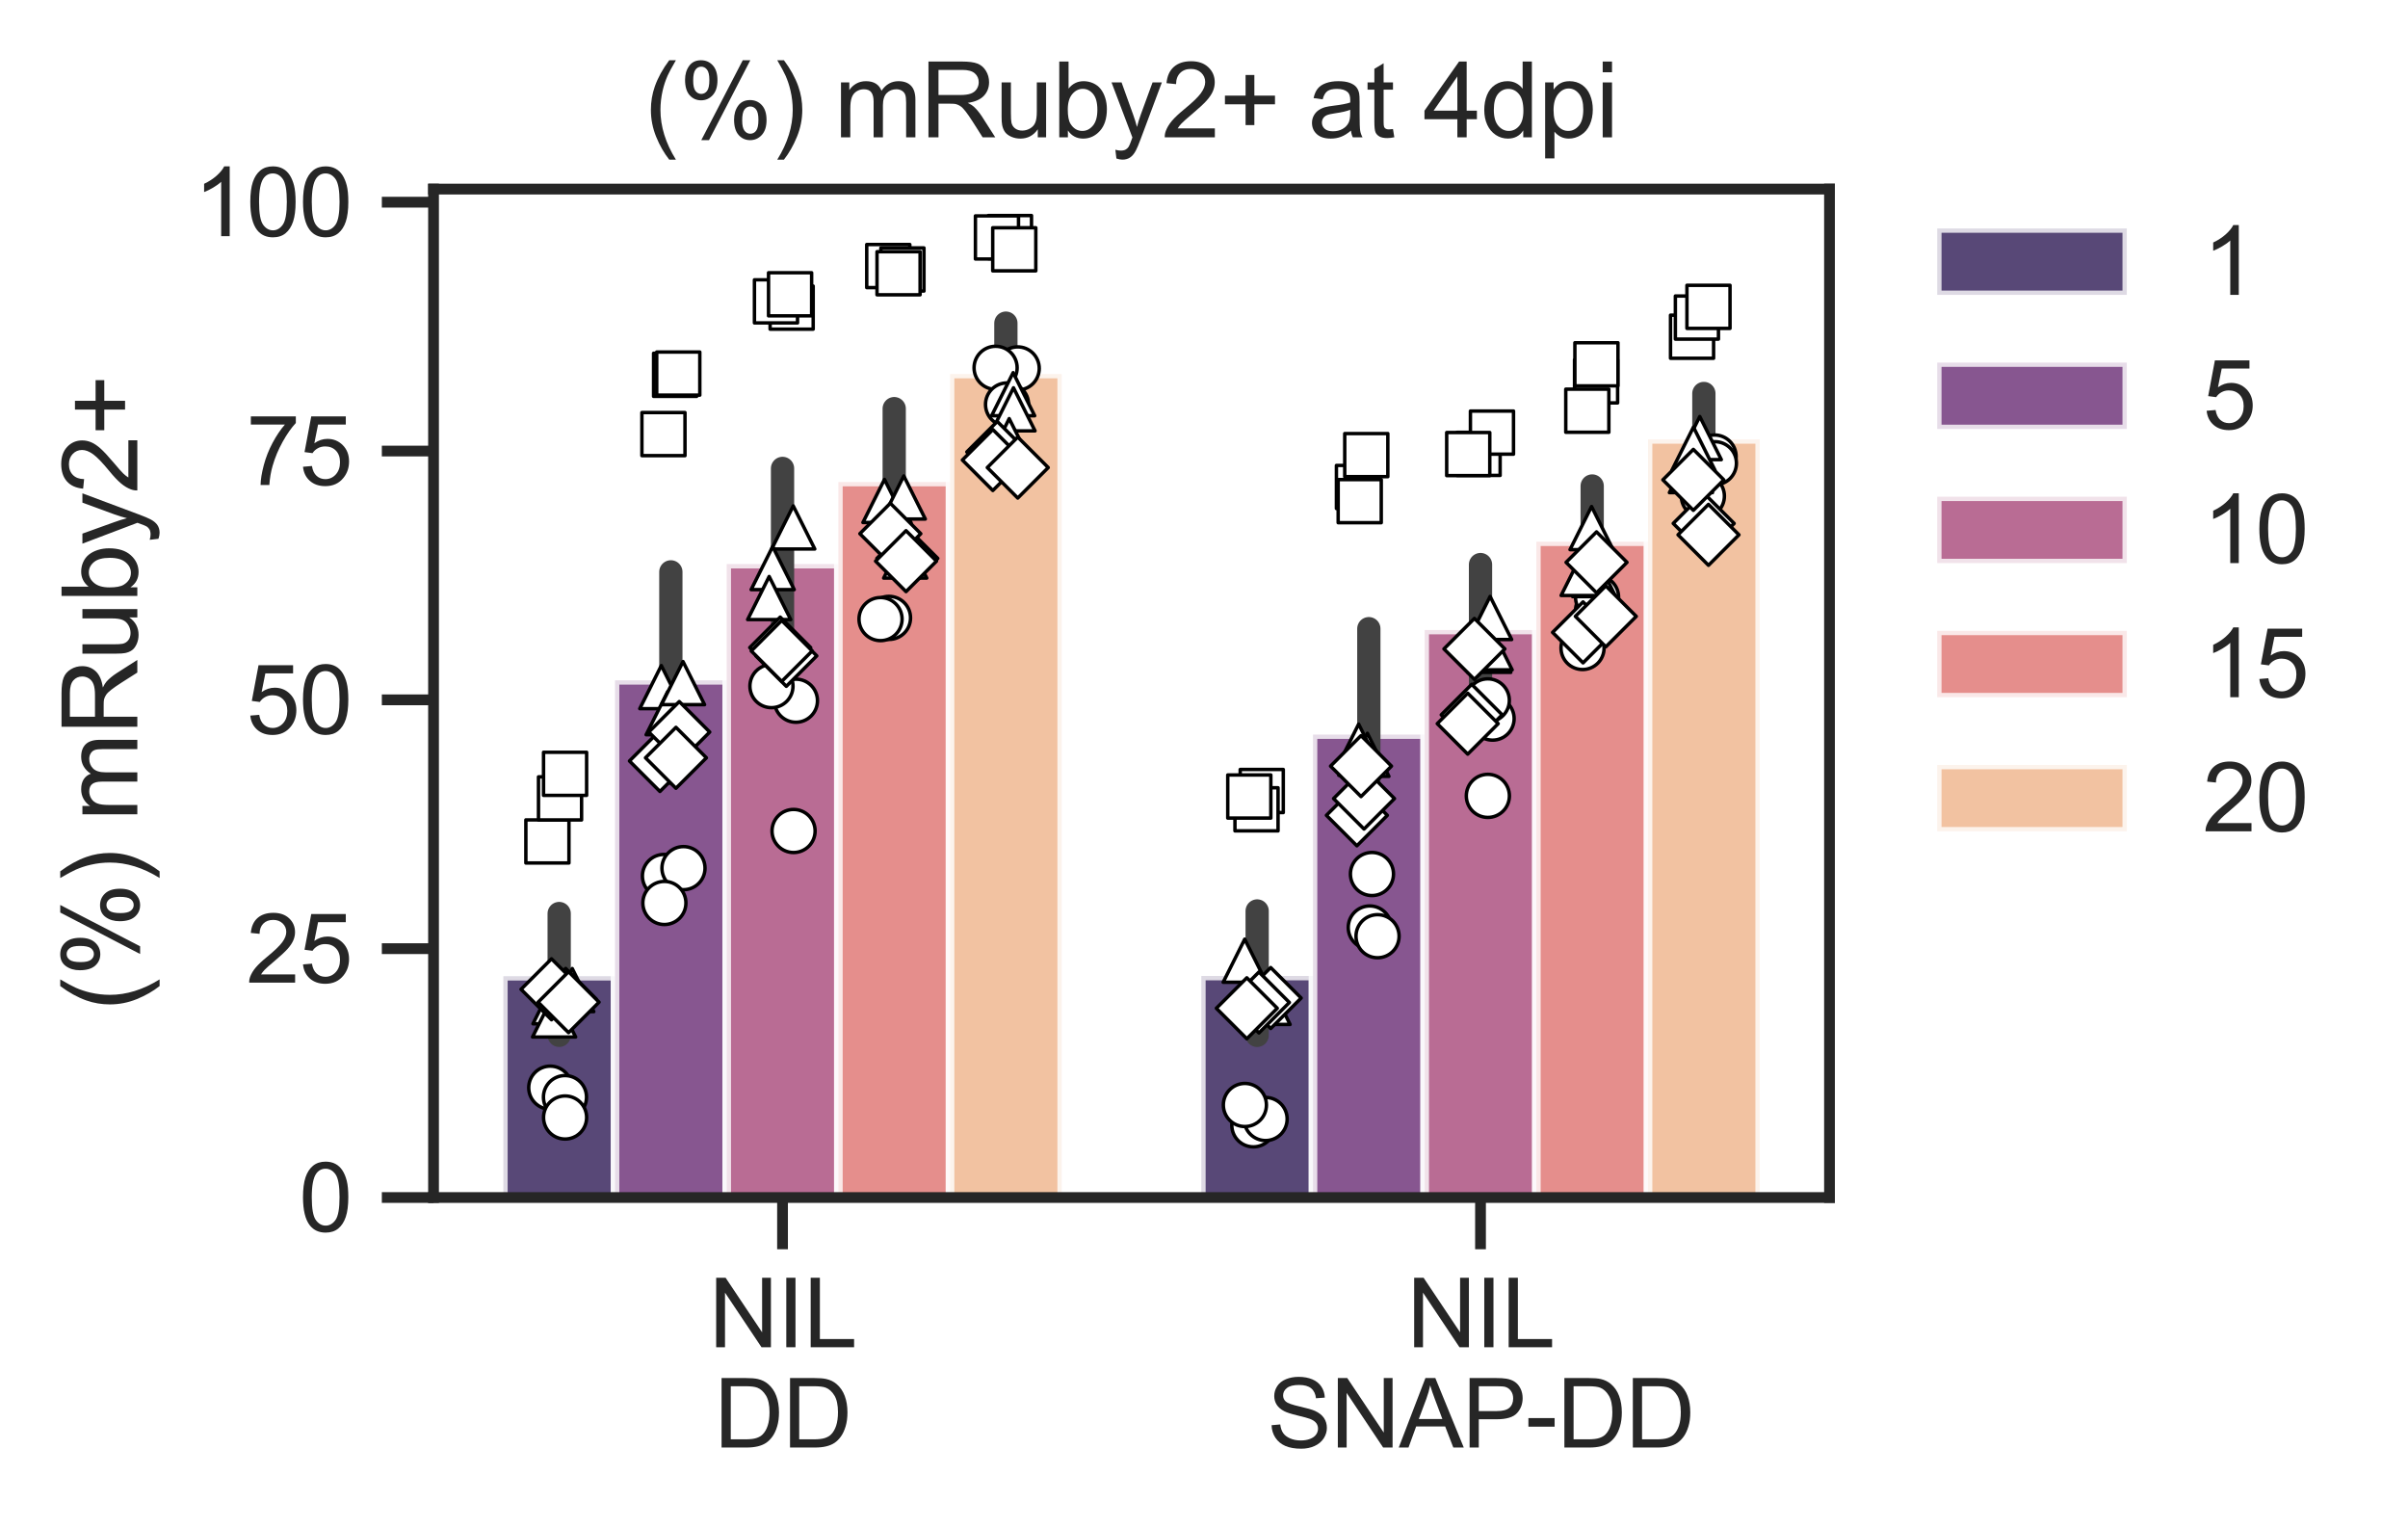 <?xml version="1.0" encoding="utf-8" standalone="no"?>
<!DOCTYPE svg PUBLIC "-//W3C//DTD SVG 1.1//EN"
  "http://www.w3.org/Graphics/SVG/1.1/DTD/svg11.dtd">
<svg xmlns:xlink="http://www.w3.org/1999/xlink" width="279.446pt" height="177.33pt" viewBox="0 0 279.446 177.33" xmlns="http://www.w3.org/2000/svg" version="1.1">
 <defs>
  <style type="text/css">*{stroke-linejoin: round; stroke-linecap: butt}</style>
 </defs>
 <g id="figure_1">
  <g id="patch_1">
   <path d="M 0 177.33 
L 279.446 177.33 
L 279.446 0 
L 0 0 
z
" style="fill: #ffffff"/>
  </g>
  <g id="axes_1">
   <g id="patch_2">
    <path d="M 50.312 138.936 
L 212.312 138.936 
L 212.312 21.936 
L 50.312 21.936 
z
" style="fill: #ffffff"/>
   </g>
   <g id="matplotlib.axis_1">
    <g id="xtick_1">
     <g id="line2d_1">
      <defs>
       <path id="m2e9d2d1ff5" d="M 0 0 
L 0 6 
" style="stroke: #262626; stroke-width: 1.25"/>
      </defs>
      <g>
       <use xlink:href="#m2e9d2d1ff5" x="90.812" y="138.936" style="fill: #262626; stroke: #262626; stroke-width: 1.25"/>
      </g>
     </g>
     <g id="text_1">
      <!-- NIL -->
      <g style="fill: #262626" transform="translate(82.254 156.309) scale(0.11 -0.11)">
       <defs>
        <path id="ArialMT-4e" d="M 488 0 
L 488 4581 
L 1109 4581 
L 3516 984 
L 3516 4581 
L 4097 4581 
L 4097 0 
L 3475 0 
L 1069 3600 
L 1069 0 
L 488 0 
z
" transform="scale(0.016)"/>
        <path id="ArialMT-49" d="M 597 0 
L 597 4581 
L 1203 4581 
L 1203 0 
L 597 0 
z
" transform="scale(0.016)"/>
        <path id="ArialMT-4c" d="M 469 0 
L 469 4581 
L 1075 4581 
L 1075 541 
L 3331 541 
L 3331 0 
L 469 0 
z
" transform="scale(0.016)"/>
       </defs>
       <use xlink:href="#ArialMT-4e"/>
       <use xlink:href="#ArialMT-49" transform="translate(72.217 0)"/>
       <use xlink:href="#ArialMT-4c" transform="translate(100 0)"/>
      </g>
      <!-- DD -->
      <g style="fill: #262626" transform="translate(82.868 167.944) scale(0.11 -0.11)">
       <defs>
        <path id="ArialMT-44" d="M 494 0 
L 494 4581 
L 2072 4581 
Q 2606 4581 2888 4516 
Q 3281 4425 3559 4188 
Q 3922 3881 4101 3404 
Q 4281 2928 4281 2316 
Q 4281 1794 4159 1391 
Q 4038 988 3847 723 
Q 3656 459 3429 307 
Q 3203 156 2883 78 
Q 2563 0 2147 0 
L 494 0 
z
M 1100 541 
L 2078 541 
Q 2531 541 2789 625 
Q 3047 709 3200 863 
Q 3416 1078 3536 1442 
Q 3656 1806 3656 2325 
Q 3656 3044 3420 3430 
Q 3184 3816 2847 3947 
Q 2603 4041 2063 4041 
L 1100 4041 
L 1100 541 
z
" transform="scale(0.016)"/>
       </defs>
       <use xlink:href="#ArialMT-44"/>
       <use xlink:href="#ArialMT-44" transform="translate(72.217 0)"/>
      </g>
     </g>
    </g>
    <g id="xtick_2">
     <g id="line2d_2">
      <g>
       <use xlink:href="#m2e9d2d1ff5" x="171.812" y="138.936" style="fill: #262626; stroke: #262626; stroke-width: 1.25"/>
      </g>
     </g>
     <g id="text_2">
      <!-- NIL -->
      <g style="fill: #262626" transform="translate(163.254 156.309) scale(0.11 -0.11)">
       <use xlink:href="#ArialMT-4e"/>
       <use xlink:href="#ArialMT-49" transform="translate(72.217 0)"/>
       <use xlink:href="#ArialMT-4c" transform="translate(100 0)"/>
      </g>
      <!-- SNAP-DD -->
      <g style="fill: #262626" transform="translate(147.059 167.944) scale(0.11 -0.11)">
       <defs>
        <path id="ArialMT-53" d="M 288 1472 
L 859 1522 
Q 900 1178 1048 958 
Q 1197 738 1509 602 
Q 1822 466 2213 466 
Q 2559 466 2825 569 
Q 3091 672 3220 851 
Q 3350 1031 3350 1244 
Q 3350 1459 3225 1620 
Q 3100 1781 2813 1891 
Q 2628 1963 1997 2114 
Q 1366 2266 1113 2400 
Q 784 2572 623 2826 
Q 463 3081 463 3397 
Q 463 3744 659 4045 
Q 856 4347 1234 4503 
Q 1613 4659 2075 4659 
Q 2584 4659 2973 4495 
Q 3363 4331 3572 4012 
Q 3781 3694 3797 3291 
L 3216 3247 
Q 3169 3681 2898 3903 
Q 2628 4125 2100 4125 
Q 1550 4125 1298 3923 
Q 1047 3722 1047 3438 
Q 1047 3191 1225 3031 
Q 1400 2872 2139 2705 
Q 2878 2538 3153 2413 
Q 3553 2228 3743 1945 
Q 3934 1663 3934 1294 
Q 3934 928 3725 604 
Q 3516 281 3123 101 
Q 2731 -78 2241 -78 
Q 1619 -78 1198 103 
Q 778 284 539 648 
Q 300 1013 288 1472 
z
" transform="scale(0.016)"/>
        <path id="ArialMT-41" d="M -9 0 
L 1750 4581 
L 2403 4581 
L 4278 0 
L 3588 0 
L 3053 1388 
L 1138 1388 
L 634 0 
L -9 0 
z
M 1313 1881 
L 2866 1881 
L 2388 3150 
Q 2169 3728 2063 4100 
Q 1975 3659 1816 3225 
L 1313 1881 
z
" transform="scale(0.016)"/>
        <path id="ArialMT-50" d="M 494 0 
L 494 4581 
L 2222 4581 
Q 2678 4581 2919 4538 
Q 3256 4481 3484 4323 
Q 3713 4166 3852 3881 
Q 3991 3597 3991 3256 
Q 3991 2672 3619 2267 
Q 3247 1863 2275 1863 
L 1100 1863 
L 1100 0 
L 494 0 
z
M 1100 2403 
L 2284 2403 
Q 2872 2403 3119 2622 
Q 3366 2841 3366 3238 
Q 3366 3525 3220 3729 
Q 3075 3934 2838 4000 
Q 2684 4041 2272 4041 
L 1100 4041 
L 1100 2403 
z
" transform="scale(0.016)"/>
        <path id="ArialMT-2d" d="M 203 1375 
L 203 1941 
L 1931 1941 
L 1931 1375 
L 203 1375 
z
" transform="scale(0.016)"/>
       </defs>
       <use xlink:href="#ArialMT-53"/>
       <use xlink:href="#ArialMT-4e" transform="translate(66.699 0)"/>
       <use xlink:href="#ArialMT-41" transform="translate(138.916 0)"/>
       <use xlink:href="#ArialMT-50" transform="translate(205.615 0)"/>
       <use xlink:href="#ArialMT-2d" transform="translate(272.314 0)"/>
       <use xlink:href="#ArialMT-44" transform="translate(305.615 0)"/>
       <use xlink:href="#ArialMT-44" transform="translate(377.832 0)"/>
      </g>
     </g>
    </g>
   </g>
   <g id="matplotlib.axis_2">
    <g id="ytick_1">
     <g id="line2d_3">
      <defs>
       <path id="mea16f3acae" d="M 0 0 
L -6 0 
" style="stroke: #262626; stroke-width: 1.25"/>
      </defs>
      <g>
       <use xlink:href="#mea16f3acae" x="50.312" y="138.936" style="fill: #262626; stroke: #262626; stroke-width: 1.25"/>
      </g>
     </g>
     <g id="text_3">
      <!-- 0 -->
      <g style="fill: #262626" transform="translate(34.695 142.872) scale(0.11 -0.11)">
       <defs>
        <path id="ArialMT-30" d="M 266 2259 
Q 266 3072 433 3567 
Q 600 4063 929 4331 
Q 1259 4600 1759 4600 
Q 2128 4600 2406 4451 
Q 2684 4303 2865 4023 
Q 3047 3744 3150 3342 
Q 3253 2941 3253 2259 
Q 3253 1453 3087 958 
Q 2922 463 2592 192 
Q 2263 -78 1759 -78 
Q 1097 -78 719 397 
Q 266 969 266 2259 
z
M 844 2259 
Q 844 1131 1108 757 
Q 1372 384 1759 384 
Q 2147 384 2411 759 
Q 2675 1134 2675 2259 
Q 2675 3391 2411 3762 
Q 2147 4134 1753 4134 
Q 1366 4134 1134 3806 
Q 844 3388 844 2259 
z
" transform="scale(0.016)"/>
       </defs>
       <use xlink:href="#ArialMT-30"/>
      </g>
     </g>
    </g>
    <g id="ytick_2">
     <g id="line2d_4">
      <g>
       <use xlink:href="#mea16f3acae" x="50.312" y="110.067" style="fill: #262626; stroke: #262626; stroke-width: 1.25"/>
      </g>
     </g>
     <g id="text_4">
      <!-- 25 -->
      <g style="fill: #262626" transform="translate(28.578 114.004) scale(0.11 -0.11)">
       <defs>
        <path id="ArialMT-32" d="M 3222 541 
L 3222 0 
L 194 0 
Q 188 203 259 391 
Q 375 700 629 1000 
Q 884 1300 1366 1694 
Q 2113 2306 2375 2664 
Q 2638 3022 2638 3341 
Q 2638 3675 2398 3904 
Q 2159 4134 1775 4134 
Q 1369 4134 1125 3890 
Q 881 3647 878 3216 
L 300 3275 
Q 359 3922 746 4261 
Q 1134 4600 1788 4600 
Q 2447 4600 2831 4234 
Q 3216 3869 3216 3328 
Q 3216 3053 3103 2787 
Q 2991 2522 2730 2228 
Q 2469 1934 1863 1422 
Q 1356 997 1212 845 
Q 1069 694 975 541 
L 3222 541 
z
" transform="scale(0.016)"/>
        <path id="ArialMT-35" d="M 266 1200 
L 856 1250 
Q 922 819 1161 601 
Q 1400 384 1738 384 
Q 2144 384 2425 690 
Q 2706 997 2706 1503 
Q 2706 1984 2436 2262 
Q 2166 2541 1728 2541 
Q 1456 2541 1237 2417 
Q 1019 2294 894 2097 
L 366 2166 
L 809 4519 
L 3088 4519 
L 3088 3981 
L 1259 3981 
L 1013 2750 
Q 1425 3038 1878 3038 
Q 2478 3038 2890 2622 
Q 3303 2206 3303 1553 
Q 3303 931 2941 478 
Q 2500 -78 1738 -78 
Q 1113 -78 717 272 
Q 322 622 266 1200 
z
" transform="scale(0.016)"/>
       </defs>
       <use xlink:href="#ArialMT-32"/>
       <use xlink:href="#ArialMT-35" transform="translate(55.615 0)"/>
      </g>
     </g>
    </g>
    <g id="ytick_3">
     <g id="line2d_5">
      <g>
       <use xlink:href="#mea16f3acae" x="50.312" y="81.198" style="fill: #262626; stroke: #262626; stroke-width: 1.25"/>
      </g>
     </g>
     <g id="text_5">
      <!-- 50 -->
      <g style="fill: #262626" transform="translate(28.578 85.135) scale(0.11 -0.11)">
       <use xlink:href="#ArialMT-35"/>
       <use xlink:href="#ArialMT-30" transform="translate(55.615 0)"/>
      </g>
     </g>
    </g>
    <g id="ytick_4">
     <g id="line2d_6">
      <g>
       <use xlink:href="#mea16f3acae" x="50.312" y="52.33" style="fill: #262626; stroke: #262626; stroke-width: 1.25"/>
      </g>
     </g>
     <g id="text_6">
      <!-- 75 -->
      <g style="fill: #262626" transform="translate(28.578 56.266) scale(0.11 -0.11)">
       <defs>
        <path id="ArialMT-37" d="M 303 3981 
L 303 4522 
L 3269 4522 
L 3269 4084 
Q 2831 3619 2401 2847 
Q 1972 2075 1738 1259 
Q 1569 684 1522 0 
L 944 0 
Q 953 541 1156 1306 
Q 1359 2072 1739 2783 
Q 2119 3494 2547 3981 
L 303 3981 
z
" transform="scale(0.016)"/>
       </defs>
       <use xlink:href="#ArialMT-37"/>
       <use xlink:href="#ArialMT-35" transform="translate(55.615 0)"/>
      </g>
     </g>
    </g>
    <g id="ytick_5">
     <g id="line2d_7">
      <g>
       <use xlink:href="#mea16f3acae" x="50.312" y="23.461" style="fill: #262626; stroke: #262626; stroke-width: 1.25"/>
      </g>
     </g>
     <g id="text_7">
      <!-- 100 -->
      <g style="fill: #262626" transform="translate(22.461 27.398) scale(0.11 -0.11)">
       <defs>
        <path id="ArialMT-31" d="M 2384 0 
L 1822 0 
L 1822 3584 
Q 1619 3391 1289 3197 
Q 959 3003 697 2906 
L 697 3450 
Q 1169 3672 1522 3987 
Q 1875 4303 2022 4600 
L 2384 4600 
L 2384 0 
z
" transform="scale(0.016)"/>
       </defs>
       <use xlink:href="#ArialMT-31"/>
       <use xlink:href="#ArialMT-30" transform="translate(55.615 0)"/>
       <use xlink:href="#ArialMT-30" transform="translate(111.23 0)"/>
      </g>
     </g>
    </g>
    <g id="text_8">
     <!-- (%) mRuby2+ -->
     <g style="fill: #262626" transform="translate(15.936 117.278) rotate(-90) scale(0.12 -0.12)">
      <defs>
       <path id="ArialMT-28" d="M 1497 -1347 
Q 1031 -759 709 28 
Q 388 816 388 1659 
Q 388 2403 628 3084 
Q 909 3875 1497 4659 
L 1900 4659 
Q 1522 4009 1400 3731 
Q 1209 3300 1100 2831 
Q 966 2247 966 1656 
Q 966 153 1900 -1347 
L 1497 -1347 
z
" transform="scale(0.016)"/>
       <path id="ArialMT-25" d="M 372 3481 
Q 372 3972 619 4315 
Q 866 4659 1334 4659 
Q 1766 4659 2048 4351 
Q 2331 4044 2331 3447 
Q 2331 2866 2045 2552 
Q 1759 2238 1341 2238 
Q 925 2238 648 2547 
Q 372 2856 372 3481 
z
M 1350 4272 
Q 1141 4272 1002 4090 
Q 863 3909 863 3425 
Q 863 2984 1003 2804 
Q 1144 2625 1350 2625 
Q 1563 2625 1702 2806 
Q 1841 2988 1841 3469 
Q 1841 3913 1700 4092 
Q 1559 4272 1350 4272 
z
M 1353 -169 
L 3859 4659 
L 4316 4659 
L 1819 -169 
L 1353 -169 
z
M 3334 1075 
Q 3334 1569 3581 1911 
Q 3828 2253 4300 2253 
Q 4731 2253 5014 1945 
Q 5297 1638 5297 1041 
Q 5297 459 5011 145 
Q 4725 -169 4303 -169 
Q 3888 -169 3611 142 
Q 3334 453 3334 1075 
z
M 4316 1866 
Q 4103 1866 3964 1684 
Q 3825 1503 3825 1019 
Q 3825 581 3965 400 
Q 4106 219 4313 219 
Q 4528 219 4667 400 
Q 4806 581 4806 1063 
Q 4806 1506 4665 1686 
Q 4525 1866 4316 1866 
z
" transform="scale(0.016)"/>
       <path id="ArialMT-29" d="M 791 -1347 
L 388 -1347 
Q 1322 153 1322 1656 
Q 1322 2244 1188 2822 
Q 1081 3291 891 3722 
Q 769 4003 388 4659 
L 791 4659 
Q 1378 3875 1659 3084 
Q 1900 2403 1900 1659 
Q 1900 816 1576 28 
Q 1253 -759 791 -1347 
z
" transform="scale(0.016)"/>
       <path id="ArialMT-20" transform="scale(0.016)"/>
       <path id="ArialMT-6d" d="M 422 0 
L 422 3319 
L 925 3319 
L 925 2853 
Q 1081 3097 1340 3245 
Q 1600 3394 1931 3394 
Q 2300 3394 2536 3241 
Q 2772 3088 2869 2813 
Q 3263 3394 3894 3394 
Q 4388 3394 4653 3120 
Q 4919 2847 4919 2278 
L 4919 0 
L 4359 0 
L 4359 2091 
Q 4359 2428 4304 2576 
Q 4250 2725 4106 2815 
Q 3963 2906 3769 2906 
Q 3419 2906 3187 2673 
Q 2956 2441 2956 1928 
L 2956 0 
L 2394 0 
L 2394 2156 
Q 2394 2531 2256 2718 
Q 2119 2906 1806 2906 
Q 1569 2906 1367 2781 
Q 1166 2656 1075 2415 
Q 984 2175 984 1722 
L 984 0 
L 422 0 
z
" transform="scale(0.016)"/>
       <path id="ArialMT-52" d="M 503 0 
L 503 4581 
L 2534 4581 
Q 3147 4581 3465 4457 
Q 3784 4334 3975 4021 
Q 4166 3709 4166 3331 
Q 4166 2844 3850 2509 
Q 3534 2175 2875 2084 
Q 3116 1969 3241 1856 
Q 3506 1613 3744 1247 
L 4541 0 
L 3778 0 
L 3172 953 
Q 2906 1366 2734 1584 
Q 2563 1803 2427 1890 
Q 2291 1978 2150 2013 
Q 2047 2034 1813 2034 
L 1109 2034 
L 1109 0 
L 503 0 
z
M 1109 2559 
L 2413 2559 
Q 2828 2559 3062 2645 
Q 3297 2731 3419 2920 
Q 3541 3109 3541 3331 
Q 3541 3656 3305 3865 
Q 3069 4075 2559 4075 
L 1109 4075 
L 1109 2559 
z
" transform="scale(0.016)"/>
       <path id="ArialMT-75" d="M 2597 0 
L 2597 488 
Q 2209 -75 1544 -75 
Q 1250 -75 995 37 
Q 741 150 617 320 
Q 494 491 444 738 
Q 409 903 409 1263 
L 409 3319 
L 972 3319 
L 972 1478 
Q 972 1038 1006 884 
Q 1059 663 1231 536 
Q 1403 409 1656 409 
Q 1909 409 2131 539 
Q 2353 669 2445 892 
Q 2538 1116 2538 1541 
L 2538 3319 
L 3100 3319 
L 3100 0 
L 2597 0 
z
" transform="scale(0.016)"/>
       <path id="ArialMT-62" d="M 941 0 
L 419 0 
L 419 4581 
L 981 4581 
L 981 2947 
Q 1338 3394 1891 3394 
Q 2197 3394 2470 3270 
Q 2744 3147 2920 2923 
Q 3097 2700 3197 2384 
Q 3297 2069 3297 1709 
Q 3297 856 2875 390 
Q 2453 -75 1863 -75 
Q 1275 -75 941 416 
L 941 0 
z
M 934 1684 
Q 934 1088 1097 822 
Q 1363 388 1816 388 
Q 2184 388 2453 708 
Q 2722 1028 2722 1663 
Q 2722 2313 2464 2622 
Q 2206 2931 1841 2931 
Q 1472 2931 1203 2611 
Q 934 2291 934 1684 
z
" transform="scale(0.016)"/>
       <path id="ArialMT-79" d="M 397 -1278 
L 334 -750 
Q 519 -800 656 -800 
Q 844 -800 956 -737 
Q 1069 -675 1141 -563 
Q 1194 -478 1313 -144 
Q 1328 -97 1363 -6 
L 103 3319 
L 709 3319 
L 1400 1397 
Q 1534 1031 1641 628 
Q 1738 1016 1872 1384 
L 2581 3319 
L 3144 3319 
L 1881 -56 
Q 1678 -603 1566 -809 
Q 1416 -1088 1222 -1217 
Q 1028 -1347 759 -1347 
Q 597 -1347 397 -1278 
z
" transform="scale(0.016)"/>
       <path id="ArialMT-2b" d="M 1603 741 
L 1603 1997 
L 356 1997 
L 356 2522 
L 1603 2522 
L 1603 3769 
L 2134 3769 
L 2134 2522 
L 3381 2522 
L 3381 1997 
L 2134 1997 
L 2134 741 
L 1603 741 
z
" transform="scale(0.016)"/>
      </defs>
      <use xlink:href="#ArialMT-28"/>
      <use xlink:href="#ArialMT-25" transform="translate(33.301 0)"/>
      <use xlink:href="#ArialMT-29" transform="translate(122.217 0)"/>
      <use xlink:href="#ArialMT-20" transform="translate(155.518 0)"/>
      <use xlink:href="#ArialMT-6d" transform="translate(183.301 0)"/>
      <use xlink:href="#ArialMT-52" transform="translate(266.602 0)"/>
      <use xlink:href="#ArialMT-75" transform="translate(338.818 0)"/>
      <use xlink:href="#ArialMT-62" transform="translate(394.434 0)"/>
      <use xlink:href="#ArialMT-79" transform="translate(450.049 0)"/>
      <use xlink:href="#ArialMT-32" transform="translate(500.049 0)"/>
      <use xlink:href="#ArialMT-2b" transform="translate(555.664 0)"/>
     </g>
    </g>
   </g>
   <g id="patch_3">
    <path d="M 58.412 138.936 
L 71.372 138.936 
L 71.372 113.258 
L 58.412 113.258 
z
" clip-path="url(#pf925705314)" style="fill: #2f1b55; opacity: 0.8; stroke: #ffffff; stroke-linejoin: miter"/>
   </g>
   <g id="patch_4">
    <path d="M 139.412 138.936 
L 152.372 138.936 
L 152.372 113.235 
L 139.412 113.235 
z
" clip-path="url(#pf925705314)" style="fill: #2f1b55; opacity: 0.8; stroke: #ffffff; stroke-linejoin: miter"/>
   </g>
   <g id="patch_5">
    <path d="M 71.372 138.936 
L 84.332 138.936 
L 84.332 78.932 
L 71.372 78.932 
z
" clip-path="url(#pf925705314)" style="fill: #692c75; opacity: 0.8; stroke: #ffffff; stroke-linejoin: miter"/>
   </g>
   <g id="patch_6">
    <path d="M 152.372 138.936 
L 165.332 138.936 
L 165.332 85.23 
L 152.372 85.23 
z
" clip-path="url(#pf925705314)" style="fill: #692c75; opacity: 0.8; stroke: #ffffff; stroke-linejoin: miter"/>
   </g>
   <g id="patch_7">
    <path d="M 84.332 138.936 
L 97.292 138.936 
L 97.292 65.446 
L 84.332 65.446 
z
" clip-path="url(#pf925705314)" style="fill: #a74779; opacity: 0.8; stroke: #ffffff; stroke-linejoin: miter"/>
   </g>
   <g id="patch_8">
    <path d="M 165.332 138.936 
L 178.292 138.936 
L 178.292 73.093 
L 165.332 73.093 
z
" clip-path="url(#pf925705314)" style="fill: #a74779; opacity: 0.8; stroke: #ffffff; stroke-linejoin: miter"/>
   </g>
   <g id="patch_9">
    <path d="M 97.292 138.936 
L 110.252 138.936 
L 110.252 55.928 
L 97.292 55.928 
z
" clip-path="url(#pf925705314)" style="fill: #de7270; opacity: 0.8; stroke: #ffffff; stroke-linejoin: miter"/>
   </g>
   <g id="patch_10">
    <path d="M 178.292 138.936 
L 191.252 138.936 
L 191.252 62.846 
L 178.292 62.846 
z
" clip-path="url(#pf925705314)" style="fill: #de7270; opacity: 0.8; stroke: #ffffff; stroke-linejoin: miter"/>
   </g>
   <g id="patch_11">
    <path d="M 110.252 138.936 
L 123.212 138.936 
L 123.212 43.39 
L 110.252 43.39 
z
" clip-path="url(#pf925705314)" style="fill: #eeb389; opacity: 0.8; stroke: #ffffff; stroke-linejoin: miter"/>
   </g>
   <g id="patch_12">
    <path d="M 191.252 138.936 
L 204.212 138.936 
L 204.212 50.981 
L 191.252 50.981 
z
" clip-path="url(#pf925705314)" style="fill: #eeb389; opacity: 0.8; stroke: #ffffff; stroke-linejoin: miter"/>
   </g>
   <g id="line2d_8">
    <path d="M 64.892 120.12 
L 64.892 105.989 
" clip-path="url(#pf925705314)" style="fill: none; stroke: #424242; stroke-width: 2.7; stroke-linecap: round"/>
   </g>
   <g id="line2d_9">
    <path d="M 145.892 120.124 
L 145.892 105.692 
" clip-path="url(#pf925705314)" style="fill: none; stroke: #424242; stroke-width: 2.7; stroke-linecap: round"/>
   </g>
   <g id="line2d_10">
    <path d="M 77.852 89.765 
L 77.852 66.349 
" clip-path="url(#pf925705314)" style="fill: none; stroke: #424242; stroke-width: 2.7; stroke-linecap: round"/>
   </g>
   <g id="line2d_11">
    <path d="M 158.852 94.949 
L 158.852 72.94 
" clip-path="url(#pf925705314)" style="fill: none; stroke: #424242; stroke-width: 2.7; stroke-linecap: round"/>
   </g>
   <g id="line2d_12">
    <path d="M 90.812 75.801 
L 90.812 54.347 
" clip-path="url(#pf925705314)" style="fill: none; stroke: #424242; stroke-width: 2.7; stroke-linecap: round"/>
   </g>
   <g id="line2d_13">
    <path d="M 171.812 79.983 
L 171.812 65.502 
" clip-path="url(#pf925705314)" style="fill: none; stroke: #424242; stroke-width: 2.7; stroke-linecap: round"/>
   </g>
   <g id="line2d_14">
    <path d="M 103.772 63.803 
L 103.772 47.411 
" clip-path="url(#pf925705314)" style="fill: none; stroke: #424242; stroke-width: 2.7; stroke-linecap: round"/>
   </g>
   <g id="line2d_15">
    <path d="M 184.772 69.044 
L 184.772 56.385 
" clip-path="url(#pf925705314)" style="fill: none; stroke: #424242; stroke-width: 2.7; stroke-linecap: round"/>
   </g>
   <g id="line2d_16">
    <path d="M 116.732 48.413 
L 116.732 37.492 
" clip-path="url(#pf925705314)" style="fill: none; stroke: #424242; stroke-width: 2.7; stroke-linecap: round"/>
   </g>
   <g id="line2d_17">
    <path d="M 197.732 55.773 
L 197.732 45.653 
" clip-path="url(#pf925705314)" style="fill: none; stroke: #424242; stroke-width: 2.7; stroke-linecap: round"/>
   </g>
   <g id="patch_13">
    <path d="M 50.312 138.936 
L 50.312 21.936 
" style="fill: none; stroke: #262626; stroke-width: 1.25; stroke-linejoin: miter; stroke-linecap: square"/>
   </g>
   <g id="patch_14">
    <path d="M 212.312 138.936 
L 212.312 21.936 
" style="fill: none; stroke: #262626; stroke-width: 1.25; stroke-linejoin: miter; stroke-linecap: square"/>
   </g>
   <g id="patch_15">
    <path d="M 50.312 138.936 
L 212.312 138.936 
" style="fill: none; stroke: #262626; stroke-width: 1.25; stroke-linejoin: miter; stroke-linecap: square"/>
   </g>
   <g id="patch_16">
    <path d="M 50.312 21.936 
L 212.312 21.936 
" style="fill: none; stroke: #262626; stroke-width: 1.25; stroke-linejoin: miter; stroke-linecap: square"/>
   </g>
   <g id="PathCollection_1">
    <defs>
     <path id="C0_0_ca10a5c888" d="M 0 2.5 
C 0.663 2.5 1.299 2.237 1.768 1.768 
C 2.237 1.299 2.5 0.663 2.5 -0 
C 2.5 -0.663 2.237 -1.299 1.768 -1.768 
C 1.299 -2.237 0.663 -2.5 0 -2.5 
C -0.663 -2.5 -1.299 -2.237 -1.768 -1.768 
C -2.237 -1.299 -2.5 -0.663 -2.5 0 
C -2.5 0.663 -2.237 1.299 -1.768 1.768 
C -1.299 2.237 -0.663 2.5 0 2.5 
z
"/>
    </defs>
    <g clip-path="url(#pf925705314)">
     <use xlink:href="#C0_0_ca10a5c888" x="63.857" y="126.194" style="fill: #ffffff; stroke: #000000; stroke-width: 0.4"/>
    </g>
    <g clip-path="url(#pf925705314)">
     <use xlink:href="#C0_0_ca10a5c888" x="65.565" y="127.288" style="fill: #ffffff; stroke: #000000; stroke-width: 0.4"/>
    </g>
    <g clip-path="url(#pf925705314)">
     <use xlink:href="#C0_0_ca10a5c888" x="65.578" y="129.653" style="fill: #ffffff; stroke: #000000; stroke-width: 0.4"/>
    </g>
   </g>
   <g id="PathCollection_2">
    <defs>
     <path id="C1_0_106297b25b" d="M 0 2.5 
C 0.663 2.5 1.299 2.237 1.768 1.768 
C 2.237 1.299 2.5 0.663 2.5 -0 
C 2.5 -0.663 2.237 -1.299 1.768 -1.768 
C 1.299 -2.237 0.663 -2.5 0 -2.5 
C -0.663 -2.5 -1.299 -2.237 -1.768 -1.768 
C -2.237 -1.299 -2.5 -0.663 -2.5 0 
C -2.5 0.663 -2.237 1.299 -1.768 1.768 
C -1.299 2.237 -0.663 2.5 0 2.5 
z
"/>
    </defs>
    <g clip-path="url(#pf925705314)">
     <use xlink:href="#C1_0_106297b25b" x="77.052" y="101.632" style="fill: #ffffff; stroke: #000000; stroke-width: 0.4"/>
    </g>
    <g clip-path="url(#pf925705314)">
     <use xlink:href="#C1_0_106297b25b" x="79.317" y="100.724" style="fill: #ffffff; stroke: #000000; stroke-width: 0.4"/>
    </g>
    <g clip-path="url(#pf925705314)">
     <use xlink:href="#C1_0_106297b25b" x="77.101" y="104.764" style="fill: #ffffff; stroke: #000000; stroke-width: 0.4"/>
    </g>
   </g>
   <g id="PathCollection_3">
    <defs>
     <path id="C2_0_cff135fc01" d="M 0 2.5 
C 0.663 2.5 1.299 2.237 1.768 1.768 
C 2.237 1.299 2.5 0.663 2.5 -0 
C 2.5 -0.663 2.237 -1.299 1.768 -1.768 
C 1.299 -2.237 0.663 -2.5 0 -2.5 
C -0.663 -2.5 -1.299 -2.237 -1.768 -1.768 
C -2.237 -1.299 -2.5 -0.663 -2.5 0 
C -2.5 0.663 -2.237 1.299 -1.768 1.768 
C -1.299 2.237 -0.663 2.5 0 2.5 
z
"/>
    </defs>
    <g clip-path="url(#pf925705314)">
     <use xlink:href="#C2_0_cff135fc01" x="92.367" y="81.297" style="fill: #ffffff; stroke: #000000; stroke-width: 0.4"/>
    </g>
    <g clip-path="url(#pf925705314)">
     <use xlink:href="#C2_0_cff135fc01" x="89.527" y="79.605" style="fill: #ffffff; stroke: #000000; stroke-width: 0.4"/>
    </g>
    <g clip-path="url(#pf925705314)">
     <use xlink:href="#C2_0_cff135fc01" x="92.093" y="96.412" style="fill: #ffffff; stroke: #000000; stroke-width: 0.4"/>
    </g>
   </g>
   <g id="PathCollection_4">
    <defs>
     <path id="C3_0_41fd7e5af1" d="M 0 2.5 
C 0.663 2.5 1.299 2.237 1.768 1.768 
C 2.237 1.299 2.5 0.663 2.5 -0 
C 2.5 -0.663 2.237 -1.299 1.768 -1.768 
C 1.299 -2.237 0.663 -2.5 0 -2.5 
C -0.663 -2.5 -1.299 -2.237 -1.768 -1.768 
C -2.237 -1.299 -2.5 -0.663 -2.5 0 
C -2.5 0.663 -2.237 1.299 -1.768 1.768 
C -1.299 2.237 -0.663 2.5 0 2.5 
z
"/>
    </defs>
    <g clip-path="url(#pf925705314)">
     <use xlink:href="#C3_0_41fd7e5af1" x="103.394" y="61.556" style="fill: #ffffff; stroke: #000000; stroke-width: 0.4"/>
    </g>
    <g clip-path="url(#pf925705314)">
     <use xlink:href="#C3_0_41fd7e5af1" x="103.166" y="71.688" style="fill: #ffffff; stroke: #000000; stroke-width: 0.4"/>
    </g>
    <g clip-path="url(#pf925705314)">
     <use xlink:href="#C3_0_41fd7e5af1" x="102.186" y="71.828" style="fill: #ffffff; stroke: #000000; stroke-width: 0.4"/>
    </g>
   </g>
   <g id="PathCollection_5">
    <defs>
     <path id="C4_0_1197f4b5b8" d="M 0 2.5 
C 0.663 2.5 1.299 2.237 1.768 1.768 
C 2.237 1.299 2.5 0.663 2.5 -0 
C 2.5 -0.663 2.237 -1.299 1.768 -1.768 
C 1.299 -2.237 0.663 -2.5 0 -2.5 
C -0.663 -2.5 -1.299 -2.237 -1.768 -1.768 
C -2.237 -1.299 -2.5 -0.663 -2.5 0 
C -2.5 0.663 -2.237 1.299 -1.768 1.768 
C -1.299 2.237 -0.663 2.5 0 2.5 
z
"/>
    </defs>
    <g clip-path="url(#pf925705314)">
     <use xlink:href="#C4_0_1197f4b5b8" x="118.103" y="42.745" style="fill: #ffffff; stroke: #000000; stroke-width: 0.4"/>
    </g>
    <g clip-path="url(#pf925705314)">
     <use xlink:href="#C4_0_1197f4b5b8" x="115.539" y="42.675" style="fill: #ffffff; stroke: #000000; stroke-width: 0.4"/>
    </g>
    <g clip-path="url(#pf925705314)">
     <use xlink:href="#C4_0_1197f4b5b8" x="116.867" y="46.927" style="fill: #ffffff; stroke: #000000; stroke-width: 0.4"/>
    </g>
   </g>
   <g id="PathCollection_6">
    <defs>
     <path id="C5_0_d232bb5104" d="M 0 2.5 
C 0.663 2.5 1.299 2.237 1.768 1.768 
C 2.237 1.299 2.5 0.663 2.5 -0 
C 2.5 -0.663 2.237 -1.299 1.768 -1.768 
C 1.299 -2.237 0.663 -2.5 0 -2.5 
C -0.663 -2.5 -1.299 -2.237 -1.768 -1.768 
C -2.237 -1.299 -2.5 -0.663 -2.5 0 
C -2.5 0.663 -2.237 1.299 -1.768 1.768 
C -1.299 2.237 -0.663 2.5 0 2.5 
z
"/>
    </defs>
    <g clip-path="url(#pf925705314)">
     <use xlink:href="#C5_0_d232bb5104" x="145.452" y="130.56" style="fill: #ffffff; stroke: #000000; stroke-width: 0.4"/>
    </g>
    <g clip-path="url(#pf925705314)">
     <use xlink:href="#C5_0_d232bb5104" x="146.872" y="129.828" style="fill: #ffffff; stroke: #000000; stroke-width: 0.4"/>
    </g>
    <g clip-path="url(#pf925705314)">
     <use xlink:href="#C5_0_d232bb5104" x="144.469" y="128.202" style="fill: #ffffff; stroke: #000000; stroke-width: 0.4"/>
    </g>
   </g>
   <g id="PathCollection_7">
    <defs>
     <path id="C6_0_9d7e059331" d="M 0 2.5 
C 0.663 2.5 1.299 2.237 1.768 1.768 
C 2.237 1.299 2.5 0.663 2.5 -0 
C 2.5 -0.663 2.237 -1.299 1.768 -1.768 
C 1.299 -2.237 0.663 -2.5 0 -2.5 
C -0.663 -2.5 -1.299 -2.237 -1.768 -1.768 
C -2.237 -1.299 -2.5 -0.663 -2.5 0 
C -2.5 0.663 -2.237 1.299 -1.768 1.768 
C -1.299 2.237 -0.663 2.5 0 2.5 
z
"/>
    </defs>
    <g clip-path="url(#pf925705314)">
     <use xlink:href="#C6_0_9d7e059331" x="159.215" y="101.404" style="fill: #ffffff; stroke: #000000; stroke-width: 0.4"/>
    </g>
    <g clip-path="url(#pf925705314)">
     <use xlink:href="#C6_0_9d7e059331" x="158.961" y="107.61" style="fill: #ffffff; stroke: #000000; stroke-width: 0.4"/>
    </g>
    <g clip-path="url(#pf925705314)">
     <use xlink:href="#C6_0_9d7e059331" x="159.862" y="108.621" style="fill: #ffffff; stroke: #000000; stroke-width: 0.4"/>
    </g>
   </g>
   <g id="PathCollection_8">
    <defs>
     <path id="C7_0_0cd003d981" d="M 0 2.5 
C 0.663 2.5 1.299 2.237 1.768 1.768 
C 2.237 1.299 2.5 0.663 2.5 -0 
C 2.5 -0.663 2.237 -1.299 1.768 -1.768 
C 1.299 -2.237 0.663 -2.5 0 -2.5 
C -0.663 -2.5 -1.299 -2.237 -1.768 -1.768 
C -2.237 -1.299 -2.5 -0.663 -2.5 0 
C -2.5 0.663 -2.237 1.299 -1.768 1.768 
C -1.299 2.237 -0.663 2.5 0 2.5 
z
"/>
    </defs>
    <g clip-path="url(#pf925705314)">
     <use xlink:href="#C7_0_0cd003d981" x="173.214" y="83.373" style="fill: #ffffff; stroke: #000000; stroke-width: 0.4"/>
    </g>
    <g clip-path="url(#pf925705314)">
     <use xlink:href="#C7_0_0cd003d981" x="172.657" y="81.26" style="fill: #ffffff; stroke: #000000; stroke-width: 0.4"/>
    </g>
    <g clip-path="url(#pf925705314)">
     <use xlink:href="#C7_0_0cd003d981" x="172.664" y="92.339" style="fill: #ffffff; stroke: #000000; stroke-width: 0.4"/>
    </g>
   </g>
   <g id="PathCollection_9">
    <defs>
     <path id="C8_0_73b0437849" d="M 0 2.5 
C 0.663 2.5 1.299 2.237 1.768 1.768 
C 2.237 1.299 2.5 0.663 2.5 -0 
C 2.5 -0.663 2.237 -1.299 1.768 -1.768 
C 1.299 -2.237 0.663 -2.5 0 -2.5 
C -0.663 -2.5 -1.299 -2.237 -1.768 -1.768 
C -2.237 -1.299 -2.5 -0.663 -2.5 0 
C -2.5 0.663 -2.237 1.299 -1.768 1.768 
C -1.299 2.237 -0.663 2.5 0 2.5 
z
"/>
    </defs>
    <g clip-path="url(#pf925705314)">
     <use xlink:href="#C8_0_73b0437849" x="185.34" y="70.816" style="fill: #ffffff; stroke: #000000; stroke-width: 0.4"/>
    </g>
    <g clip-path="url(#pf925705314)">
     <use xlink:href="#C8_0_73b0437849" x="185.336" y="69.281" style="fill: #ffffff; stroke: #000000; stroke-width: 0.4"/>
    </g>
    <g clip-path="url(#pf925705314)">
     <use xlink:href="#C8_0_73b0437849" x="183.653" y="75.18" style="fill: #ffffff; stroke: #000000; stroke-width: 0.4"/>
    </g>
   </g>
   <g id="PathCollection_10">
    <defs>
     <path id="C9_0_bb514f1f62" d="M 0 2.5 
C 0.663 2.5 1.299 2.237 1.768 1.768 
C 2.237 1.299 2.5 0.663 2.5 -0 
C 2.5 -0.663 2.237 -1.299 1.768 -1.768 
C 1.299 -2.237 0.663 -2.5 0 -2.5 
C -0.663 -2.5 -1.299 -2.237 -1.768 -1.768 
C -2.237 -1.299 -2.5 -0.663 -2.5 0 
C -2.5 0.663 -2.237 1.299 -1.768 1.768 
C -1.299 2.237 -0.663 2.5 0 2.5 
z
"/>
    </defs>
    <g clip-path="url(#pf925705314)">
     <use xlink:href="#C9_0_bb514f1f62" x="198.978" y="52.968" style="fill: #ffffff; stroke: #000000; stroke-width: 0.4"/>
    </g>
    <g clip-path="url(#pf925705314)">
     <use xlink:href="#C9_0_bb514f1f62" x="197.615" y="57.559" style="fill: #ffffff; stroke: #000000; stroke-width: 0.4"/>
    </g>
    <g clip-path="url(#pf925705314)">
     <use xlink:href="#C9_0_bb514f1f62" x="199.012" y="53.744" style="fill: #ffffff; stroke: #000000; stroke-width: 0.4"/>
    </g>
   </g>
   <g id="PathCollection_11">
    <path d="M 64.35 113.781 
L 61.85 118.781 
L 66.85 118.781 
z
" clip-path="url(#pf925705314)" style="fill: #ffffff; stroke: #000000; stroke-width: 0.4"/>
    <path d="M 66.409 112.372 
L 63.909 117.372 
L 68.909 117.372 
z
" clip-path="url(#pf925705314)" style="fill: #ffffff; stroke: #000000; stroke-width: 0.4"/>
    <path d="M 64.301 115.314 
L 61.801 120.314 
L 66.801 120.314 
z
" clip-path="url(#pf925705314)" style="fill: #ffffff; stroke: #000000; stroke-width: 0.4"/>
   </g>
   <g id="PathCollection_12">
    <path d="M 76.744 77.221 
L 74.244 82.221 
L 79.244 82.221 
z
" clip-path="url(#pf925705314)" style="fill: #ffffff; stroke: #000000; stroke-width: 0.4"/>
    <path d="M 77.482 80.246 
L 74.982 85.246 
L 79.982 85.246 
z
" clip-path="url(#pf925705314)" style="fill: #ffffff; stroke: #000000; stroke-width: 0.4"/>
    <path d="M 79.264 76.755 
L 76.764 81.755 
L 81.764 81.755 
z
" clip-path="url(#pf925705314)" style="fill: #ffffff; stroke: #000000; stroke-width: 0.4"/>
   </g>
   <g id="PathCollection_13">
    <path d="M 92.055 58.695 
L 89.555 63.695 
L 94.555 63.695 
z
" clip-path="url(#pf925705314)" style="fill: #ffffff; stroke: #000000; stroke-width: 0.4"/>
    <path d="M 89.669 63.409 
L 87.169 68.409 
L 92.169 68.409 
z
" clip-path="url(#pf925705314)" style="fill: #ffffff; stroke: #000000; stroke-width: 0.4"/>
    <path d="M 89.262 66.885 
L 86.762 71.885 
L 91.762 71.885 
z
" clip-path="url(#pf925705314)" style="fill: #ffffff; stroke: #000000; stroke-width: 0.4"/>
   </g>
   <g id="PathCollection_14">
    <path d="M 105.048 62.07 
L 102.548 67.07 
L 107.548 67.07 
z
" clip-path="url(#pf925705314)" style="fill: #ffffff; stroke: #000000; stroke-width: 0.4"/>
    <path d="M 102.641 55.621 
L 100.141 60.621 
L 105.141 60.621 
z
" clip-path="url(#pf925705314)" style="fill: #ffffff; stroke: #000000; stroke-width: 0.4"/>
    <path d="M 104.883 55.219 
L 102.383 60.219 
L 107.383 60.219 
z
" clip-path="url(#pf925705314)" style="fill: #ffffff; stroke: #000000; stroke-width: 0.4"/>
   </g>
   <g id="PathCollection_15">
    <path d="M 117.574 43.237 
L 115.074 48.237 
L 120.074 48.237 
z
" clip-path="url(#pf925705314)" style="fill: #ffffff; stroke: #000000; stroke-width: 0.4"/>
    <path d="M 117.615 44.991 
L 115.115 49.991 
L 120.115 49.991 
z
" clip-path="url(#pf925705314)" style="fill: #ffffff; stroke: #000000; stroke-width: 0.4"/>
    <path d="M 117.117 48.567 
L 114.617 53.567 
L 119.617 53.567 
z
" clip-path="url(#pf925705314)" style="fill: #ffffff; stroke: #000000; stroke-width: 0.4"/>
   </g>
   <g id="PathCollection_16">
    <path d="M 145.71 112.73 
L 143.21 117.73 
L 148.21 117.73 
z
" clip-path="url(#pf925705314)" style="fill: #ffffff; stroke: #000000; stroke-width: 0.4"/>
    <path d="M 144.448 108.962 
L 141.948 113.962 
L 146.948 113.962 
z
" clip-path="url(#pf925705314)" style="fill: #ffffff; stroke: #000000; stroke-width: 0.4"/>
    <path d="M 147.216 113.86 
L 144.716 118.86 
L 149.716 118.86 
z
" clip-path="url(#pf925705314)" style="fill: #ffffff; stroke: #000000; stroke-width: 0.4"/>
   </g>
   <g id="PathCollection_17">
    <path d="M 157.866 84.954 
L 155.366 89.954 
L 160.366 89.954 
z
" clip-path="url(#pf925705314)" style="fill: #ffffff; stroke: #000000; stroke-width: 0.4"/>
    <path d="M 158.685 85.076 
L 156.185 90.076 
L 161.185 90.076 
z
" clip-path="url(#pf925705314)" style="fill: #ffffff; stroke: #000000; stroke-width: 0.4"/>
    <path d="M 157.669 84.011 
L 155.169 89.011 
L 160.169 89.011 
z
" clip-path="url(#pf925705314)" style="fill: #ffffff; stroke: #000000; stroke-width: 0.4"/>
   </g>
   <g id="PathCollection_18">
    <path d="M 172.827 73.01 
L 170.327 78.01 
L 175.327 78.01 
z
" clip-path="url(#pf925705314)" style="fill: #ffffff; stroke: #000000; stroke-width: 0.4"/>
    <path d="M 172.988 72.717 
L 170.488 77.717 
L 175.488 77.717 
z
" clip-path="url(#pf925705314)" style="fill: #ffffff; stroke: #000000; stroke-width: 0.4"/>
    <path d="M 172.926 69.199 
L 170.426 74.199 
L 175.426 74.199 
z
" clip-path="url(#pf925705314)" style="fill: #ffffff; stroke: #000000; stroke-width: 0.4"/>
   </g>
   <g id="PathCollection_19">
    <path d="M 184.699 58.771 
L 182.199 63.771 
L 187.199 63.771 
z
" clip-path="url(#pf925705314)" style="fill: #ffffff; stroke: #000000; stroke-width: 0.4"/>
    <path d="M 185 64.225 
L 182.5 69.225 
L 187.5 69.225 
z
" clip-path="url(#pf925705314)" style="fill: #ffffff; stroke: #000000; stroke-width: 0.4"/>
    <path d="M 183.665 64.089 
L 181.165 69.089 
L 186.165 69.089 
z
" clip-path="url(#pf925705314)" style="fill: #ffffff; stroke: #000000; stroke-width: 0.4"/>
   </g>
   <g id="PathCollection_20">
    <path d="M 197.258 48.326 
L 194.758 53.326 
L 199.758 53.326 
z
" clip-path="url(#pf925705314)" style="fill: #ffffff; stroke: #000000; stroke-width: 0.4"/>
    <path d="M 196.231 52.157 
L 193.731 57.157 
L 198.731 57.157 
z
" clip-path="url(#pf925705314)" style="fill: #ffffff; stroke: #000000; stroke-width: 0.4"/>
    <path d="M 196.524 49.555 
L 194.024 54.555 
L 199.024 54.555 
z
" clip-path="url(#pf925705314)" style="fill: #ffffff; stroke: #000000; stroke-width: 0.4"/>
   </g>
   <g id="PathCollection_21">
    <path d="M 61.026 100.126 
L 66.026 100.126 
L 66.026 95.126 
L 61.026 95.126 
z
" clip-path="url(#pf925705314)" style="fill: #ffffff; stroke: #000000; stroke-width: 0.4"/>
    <path d="M 62.491 95.132 
L 67.491 95.132 
L 67.491 90.132 
L 62.491 90.132 
z
" clip-path="url(#pf925705314)" style="fill: #ffffff; stroke: #000000; stroke-width: 0.4"/>
    <path d="M 63.077 92.28 
L 68.077 92.28 
L 68.077 87.28 
L 63.077 87.28 
z
" clip-path="url(#pf925705314)" style="fill: #ffffff; stroke: #000000; stroke-width: 0.4"/>
   </g>
   <g id="PathCollection_22">
    <path d="M 74.493 52.865 
L 79.493 52.865 
L 79.493 47.865 
L 74.493 47.865 
z
" clip-path="url(#pf925705314)" style="fill: #ffffff; stroke: #000000; stroke-width: 0.4"/>
    <path d="M 75.848 45.987 
L 80.848 45.987 
L 80.848 40.987 
L 75.848 40.987 
z
" clip-path="url(#pf925705314)" style="fill: #ffffff; stroke: #000000; stroke-width: 0.4"/>
    <path d="M 76.212 45.845 
L 81.212 45.845 
L 81.212 40.845 
L 76.212 40.845 
z
" clip-path="url(#pf925705314)" style="fill: #ffffff; stroke: #000000; stroke-width: 0.4"/>
   </g>
   <g id="PathCollection_23">
    <path d="M 89.37 38.189 
L 94.37 38.189 
L 94.37 33.189 
L 89.37 33.189 
z
" clip-path="url(#pf925705314)" style="fill: #ffffff; stroke: #000000; stroke-width: 0.4"/>
    <path d="M 87.552 37.464 
L 92.552 37.464 
L 92.552 32.464 
L 87.552 32.464 
z
" clip-path="url(#pf925705314)" style="fill: #ffffff; stroke: #000000; stroke-width: 0.4"/>
    <path d="M 89.188 36.645 
L 94.188 36.645 
L 94.188 31.645 
L 89.188 31.645 
z
" clip-path="url(#pf925705314)" style="fill: #ffffff; stroke: #000000; stroke-width: 0.4"/>
   </g>
   <g id="PathCollection_24">
    <path d="M 100.583 33.369 
L 105.583 33.369 
L 105.583 28.369 
L 100.583 28.369 
z
" clip-path="url(#pf925705314)" style="fill: #ffffff; stroke: #000000; stroke-width: 0.4"/>
    <path d="M 102.225 33.767 
L 107.225 33.767 
L 107.225 28.767 
L 102.225 28.767 
z
" clip-path="url(#pf925705314)" style="fill: #ffffff; stroke: #000000; stroke-width: 0.4"/>
    <path d="M 101.776 34.203 
L 106.776 34.203 
L 106.776 29.203 
L 101.776 29.203 
z
" clip-path="url(#pf925705314)" style="fill: #ffffff; stroke: #000000; stroke-width: 0.4"/>
   </g>
   <g id="PathCollection_25">
    <path d="M 114.705 30.007 
L 119.705 30.007 
L 119.705 25.007 
L 114.705 25.007 
z
" clip-path="url(#pf925705314)" style="fill: #ffffff; stroke: #000000; stroke-width: 0.4"/>
    <path d="M 113.197 30.049 
L 118.197 30.049 
L 118.197 25.049 
L 113.197 25.049 
z
" clip-path="url(#pf925705314)" style="fill: #ffffff; stroke: #000000; stroke-width: 0.4"/>
    <path d="M 115.205 31.425 
L 120.205 31.425 
L 120.205 26.425 
L 115.205 26.425 
z
" clip-path="url(#pf925705314)" style="fill: #ffffff; stroke: #000000; stroke-width: 0.4"/>
   </g>
   <g id="PathCollection_26">
    <path d="M 143.924 94.276 
L 148.924 94.276 
L 148.924 89.276 
L 143.924 89.276 
z
" clip-path="url(#pf925705314)" style="fill: #ffffff; stroke: #000000; stroke-width: 0.4"/>
    <path d="M 143.316 96.4 
L 148.316 96.4 
L 148.316 91.4 
L 143.316 91.4 
z
" clip-path="url(#pf925705314)" style="fill: #ffffff; stroke: #000000; stroke-width: 0.4"/>
    <path d="M 142.48 94.915 
L 147.48 94.915 
L 147.48 89.915 
L 142.48 89.915 
z
" clip-path="url(#pf925705314)" style="fill: #ffffff; stroke: #000000; stroke-width: 0.4"/>
   </g>
   <g id="PathCollection_27">
    <path d="M 155.091 59.001 
L 160.091 59.001 
L 160.091 54.001 
L 155.091 54.001 
z
" clip-path="url(#pf925705314)" style="fill: #ffffff; stroke: #000000; stroke-width: 0.4"/>
    <path d="M 156.056 55.303 
L 161.056 55.303 
L 161.056 50.303 
L 156.056 50.303 
z
" clip-path="url(#pf925705314)" style="fill: #ffffff; stroke: #000000; stroke-width: 0.4"/>
    <path d="M 155.293 60.645 
L 160.293 60.645 
L 160.293 55.645 
L 155.293 55.645 
z
" clip-path="url(#pf925705314)" style="fill: #ffffff; stroke: #000000; stroke-width: 0.4"/>
   </g>
   <g id="PathCollection_28">
    <path d="M 169.089 55.159 
L 174.089 55.159 
L 174.089 50.159 
L 169.089 50.159 
z
" clip-path="url(#pf925705314)" style="fill: #ffffff; stroke: #000000; stroke-width: 0.4"/>
    <path d="M 170.641 52.692 
L 175.641 52.692 
L 175.641 47.692 
L 170.641 47.692 
z
" clip-path="url(#pf925705314)" style="fill: #ffffff; stroke: #000000; stroke-width: 0.4"/>
    <path d="M 167.887 55.182 
L 172.887 55.182 
L 172.887 50.182 
L 167.887 50.182 
z
" clip-path="url(#pf925705314)" style="fill: #ffffff; stroke: #000000; stroke-width: 0.4"/>
   </g>
   <g id="PathCollection_29">
    <path d="M 182.723 46.746 
L 187.723 46.746 
L 187.723 41.746 
L 182.723 41.746 
z
" clip-path="url(#pf925705314)" style="fill: #ffffff; stroke: #000000; stroke-width: 0.4"/>
    <path d="M 181.706 50.152 
L 186.706 50.152 
L 186.706 45.152 
L 181.706 45.152 
z
" clip-path="url(#pf925705314)" style="fill: #ffffff; stroke: #000000; stroke-width: 0.4"/>
    <path d="M 182.764 44.767 
L 187.764 44.767 
L 187.764 39.767 
L 182.764 39.767 
z
" clip-path="url(#pf925705314)" style="fill: #ffffff; stroke: #000000; stroke-width: 0.4"/>
   </g>
   <g id="PathCollection_30">
    <path d="M 193.861 41.566 
L 198.861 41.566 
L 198.861 36.566 
L 193.861 36.566 
z
" clip-path="url(#pf925705314)" style="fill: #ffffff; stroke: #000000; stroke-width: 0.4"/>
    <path d="M 194.425 39.344 
L 199.425 39.344 
L 199.425 34.344 
L 194.425 34.344 
z
" clip-path="url(#pf925705314)" style="fill: #ffffff; stroke: #000000; stroke-width: 0.4"/>
    <path d="M 195.767 38.1 
L 200.767 38.1 
L 200.767 33.1 
L 195.767 33.1 
z
" clip-path="url(#pf925705314)" style="fill: #ffffff; stroke: #000000; stroke-width: 0.4"/>
   </g>
   <g id="PathCollection_31">
    <path d="M 65.647 119.434 
L 69.183 115.899 
L 65.647 112.363 
L 62.112 115.899 
z
" clip-path="url(#pf925705314)" style="fill: #ffffff; stroke: #000000; stroke-width: 0.4"/>
    <path d="M 64.002 118.315 
L 67.538 114.78 
L 64.002 111.244 
L 60.467 114.78 
z
" clip-path="url(#pf925705314)" style="fill: #ffffff; stroke: #000000; stroke-width: 0.4"/>
    <path d="M 65.983 119.808 
L 69.519 116.273 
L 65.983 112.737 
L 62.448 116.273 
z
" clip-path="url(#pf925705314)" style="fill: #ffffff; stroke: #000000; stroke-width: 0.4"/>
   </g>
   <g id="PathCollection_32">
    <path d="M 76.585 91.826 
L 80.121 88.29 
L 76.585 84.755 
L 73.049 88.29 
z
" clip-path="url(#pf925705314)" style="fill: #ffffff; stroke: #000000; stroke-width: 0.4"/>
    <path d="M 78.828 88.468 
L 82.363 84.933 
L 78.828 81.397 
L 75.292 84.933 
z
" clip-path="url(#pf925705314)" style="fill: #ffffff; stroke: #000000; stroke-width: 0.4"/>
    <path d="M 78.443 91.457 
L 81.978 87.921 
L 78.443 84.386 
L 74.907 87.921 
z
" clip-path="url(#pf925705314)" style="fill: #ffffff; stroke: #000000; stroke-width: 0.4"/>
   </g>
   <g id="PathCollection_33">
    <path d="M 91.251 79.628 
L 94.786 76.092 
L 91.251 72.557 
L 87.715 76.092 
z
" clip-path="url(#pf925705314)" style="fill: #ffffff; stroke: #000000; stroke-width: 0.4"/>
    <path d="M 90.543 78.669 
L 94.079 75.134 
L 90.543 71.598 
L 87.008 75.134 
z
" clip-path="url(#pf925705314)" style="fill: #ffffff; stroke: #000000; stroke-width: 0.4"/>
    <path d="M 90.716 79.06 
L 94.252 75.524 
L 90.716 71.989 
L 87.181 75.524 
z
" clip-path="url(#pf925705314)" style="fill: #ffffff; stroke: #000000; stroke-width: 0.4"/>
   </g>
   <g id="PathCollection_34">
    <path d="M 105.293 68.324 
L 108.829 64.788 
L 105.293 61.253 
L 101.757 64.788 
z
" clip-path="url(#pf925705314)" style="fill: #ffffff; stroke: #000000; stroke-width: 0.4"/>
    <path d="M 103.322 65.456 
L 106.857 61.92 
L 103.322 58.385 
L 99.786 61.92 
z
" clip-path="url(#pf925705314)" style="fill: #ffffff; stroke: #000000; stroke-width: 0.4"/>
    <path d="M 105.143 68.641 
L 108.679 65.106 
L 105.143 61.57 
L 101.608 65.106 
z
" clip-path="url(#pf925705314)" style="fill: #ffffff; stroke: #000000; stroke-width: 0.4"/>
   </g>
   <g id="PathCollection_35">
    <path d="M 115.733 55.971 
L 119.269 52.435 
L 115.733 48.9 
L 112.198 52.435 
z
" clip-path="url(#pf925705314)" style="fill: #ffffff; stroke: #000000; stroke-width: 0.4"/>
    <path d="M 115.216 56.908 
L 118.752 53.372 
L 115.216 49.837 
L 111.681 53.372 
z
" clip-path="url(#pf925705314)" style="fill: #ffffff; stroke: #000000; stroke-width: 0.4"/>
    <path d="M 118.11 57.784 
L 121.646 54.248 
L 118.11 50.713 
L 114.575 54.248 
z
" clip-path="url(#pf925705314)" style="fill: #ffffff; stroke: #000000; stroke-width: 0.4"/>
   </g>
   <g id="PathCollection_36">
    <path d="M 147.463 119.328 
L 150.998 115.793 
L 147.463 112.257 
L 143.927 115.793 
z
" clip-path="url(#pf925705314)" style="fill: #ffffff; stroke: #000000; stroke-width: 0.4"/>
    <path d="M 146.098 119.845 
L 149.633 116.31 
L 146.098 112.774 
L 142.562 116.31 
z
" clip-path="url(#pf925705314)" style="fill: #ffffff; stroke: #000000; stroke-width: 0.4"/>
    <path d="M 144.692 120.517 
L 148.227 116.981 
L 144.692 113.445 
L 141.156 116.981 
z
" clip-path="url(#pf925705314)" style="fill: #ffffff; stroke: #000000; stroke-width: 0.4"/>
   </g>
   <g id="PathCollection_37">
    <path d="M 157.464 98.131 
L 161 94.596 
L 157.464 91.06 
L 153.929 94.596 
z
" clip-path="url(#pf925705314)" style="fill: #ffffff; stroke: #000000; stroke-width: 0.4"/>
    <path d="M 158.294 96.187 
L 161.829 92.651 
L 158.294 89.115 
L 154.758 92.651 
z
" clip-path="url(#pf925705314)" style="fill: #ffffff; stroke: #000000; stroke-width: 0.4"/>
    <path d="M 157.945 92.42 
L 161.481 88.885 
L 157.945 85.349 
L 154.41 88.885 
z
" clip-path="url(#pf925705314)" style="fill: #ffffff; stroke: #000000; stroke-width: 0.4"/>
   </g>
   <g id="PathCollection_38">
    <path d="M 170.79 86.47 
L 174.325 82.934 
L 170.79 79.399 
L 167.254 82.934 
z
" clip-path="url(#pf925705314)" style="fill: #ffffff; stroke: #000000; stroke-width: 0.4"/>
    <path d="M 170.327 87.495 
L 173.863 83.96 
L 170.327 80.424 
L 166.792 83.96 
z
" clip-path="url(#pf925705314)" style="fill: #ffffff; stroke: #000000; stroke-width: 0.4"/>
    <path d="M 171.103 78.823 
L 174.638 75.288 
L 171.103 71.752 
L 167.567 75.288 
z
" clip-path="url(#pf925705314)" style="fill: #ffffff; stroke: #000000; stroke-width: 0.4"/>
   </g>
   <g id="PathCollection_39">
    <path d="M 183.711 76.906 
L 187.246 73.37 
L 183.711 69.835 
L 180.175 73.37 
z
" clip-path="url(#pf925705314)" style="fill: #ffffff; stroke: #000000; stroke-width: 0.4"/>
    <path d="M 186.353 75.046 
L 189.889 71.51 
L 186.353 67.975 
L 182.818 71.51 
z
" clip-path="url(#pf925705314)" style="fill: #ffffff; stroke: #000000; stroke-width: 0.4"/>
    <path d="M 185.276 68.78 
L 188.812 65.244 
L 185.276 61.709 
L 181.741 65.244 
z
" clip-path="url(#pf925705314)" style="fill: #ffffff; stroke: #000000; stroke-width: 0.4"/>
   </g>
   <g id="PathCollection_40">
    <path d="M 197.711 64.265 
L 201.247 60.729 
L 197.711 57.194 
L 194.176 60.729 
z
" clip-path="url(#pf925705314)" style="fill: #ffffff; stroke: #000000; stroke-width: 0.4"/>
    <path d="M 198.268 65.587 
L 201.804 62.051 
L 198.268 58.516 
L 194.733 62.051 
z
" clip-path="url(#pf925705314)" style="fill: #ffffff; stroke: #000000; stroke-width: 0.4"/>
    <path d="M 196.511 59.209 
L 200.047 55.673 
L 196.511 52.137 
L 192.975 55.673 
z
" clip-path="url(#pf925705314)" style="fill: #ffffff; stroke: #000000; stroke-width: 0.4"/>
   </g>
   <g id="text_9">
    <!-- (%) mRuby2+ at 4dpi -->
    <g style="fill: #262626" transform="translate(74.79 15.936) scale(0.12 -0.12)">
     <defs>
      <path id="ArialMT-61" d="M 2588 409 
Q 2275 144 1986 34 
Q 1697 -75 1366 -75 
Q 819 -75 525 192 
Q 231 459 231 875 
Q 231 1119 342 1320 
Q 453 1522 633 1644 
Q 813 1766 1038 1828 
Q 1203 1872 1538 1913 
Q 2219 1994 2541 2106 
Q 2544 2222 2544 2253 
Q 2544 2597 2384 2738 
Q 2169 2928 1744 2928 
Q 1347 2928 1158 2789 
Q 969 2650 878 2297 
L 328 2372 
Q 403 2725 575 2942 
Q 747 3159 1072 3276 
Q 1397 3394 1825 3394 
Q 2250 3394 2515 3294 
Q 2781 3194 2906 3042 
Q 3031 2891 3081 2659 
Q 3109 2516 3109 2141 
L 3109 1391 
Q 3109 606 3145 398 
Q 3181 191 3288 0 
L 2700 0 
Q 2613 175 2588 409 
z
M 2541 1666 
Q 2234 1541 1622 1453 
Q 1275 1403 1131 1340 
Q 988 1278 909 1158 
Q 831 1038 831 891 
Q 831 666 1001 516 
Q 1172 366 1500 366 
Q 1825 366 2078 508 
Q 2331 650 2450 897 
Q 2541 1088 2541 1459 
L 2541 1666 
z
" transform="scale(0.016)"/>
      <path id="ArialMT-74" d="M 1650 503 
L 1731 6 
Q 1494 -44 1306 -44 
Q 1000 -44 831 53 
Q 663 150 594 308 
Q 525 466 525 972 
L 525 2881 
L 113 2881 
L 113 3319 
L 525 3319 
L 525 4141 
L 1084 4478 
L 1084 3319 
L 1650 3319 
L 1650 2881 
L 1084 2881 
L 1084 941 
Q 1084 700 1114 631 
Q 1144 563 1211 522 
Q 1278 481 1403 481 
Q 1497 481 1650 503 
z
" transform="scale(0.016)"/>
      <path id="ArialMT-34" d="M 2069 0 
L 2069 1097 
L 81 1097 
L 81 1613 
L 2172 4581 
L 2631 4581 
L 2631 1613 
L 3250 1613 
L 3250 1097 
L 2631 1097 
L 2631 0 
L 2069 0 
z
M 2069 1613 
L 2069 3678 
L 634 1613 
L 2069 1613 
z
" transform="scale(0.016)"/>
      <path id="ArialMT-64" d="M 2575 0 
L 2575 419 
Q 2259 -75 1647 -75 
Q 1250 -75 917 144 
Q 584 363 401 755 
Q 219 1147 219 1656 
Q 219 2153 384 2558 
Q 550 2963 881 3178 
Q 1213 3394 1622 3394 
Q 1922 3394 2156 3267 
Q 2391 3141 2538 2938 
L 2538 4581 
L 3097 4581 
L 3097 0 
L 2575 0 
z
M 797 1656 
Q 797 1019 1065 703 
Q 1334 388 1700 388 
Q 2069 388 2326 689 
Q 2584 991 2584 1609 
Q 2584 2291 2321 2609 
Q 2059 2928 1675 2928 
Q 1300 2928 1048 2622 
Q 797 2316 797 1656 
z
" transform="scale(0.016)"/>
      <path id="ArialMT-70" d="M 422 -1272 
L 422 3319 
L 934 3319 
L 934 2888 
Q 1116 3141 1344 3267 
Q 1572 3394 1897 3394 
Q 2322 3394 2647 3175 
Q 2972 2956 3137 2557 
Q 3303 2159 3303 1684 
Q 3303 1175 3120 767 
Q 2938 359 2589 142 
Q 2241 -75 1856 -75 
Q 1575 -75 1351 44 
Q 1128 163 984 344 
L 984 -1272 
L 422 -1272 
z
M 931 1641 
Q 931 1000 1190 694 
Q 1450 388 1819 388 
Q 2194 388 2461 705 
Q 2728 1022 2728 1688 
Q 2728 2322 2467 2637 
Q 2206 2953 1844 2953 
Q 1484 2953 1207 2617 
Q 931 2281 931 1641 
z
" transform="scale(0.016)"/>
      <path id="ArialMT-69" d="M 425 3934 
L 425 4581 
L 988 4581 
L 988 3934 
L 425 3934 
z
M 425 0 
L 425 3319 
L 988 3319 
L 988 0 
L 425 0 
z
" transform="scale(0.016)"/>
     </defs>
     <use xlink:href="#ArialMT-28"/>
     <use xlink:href="#ArialMT-25" transform="translate(33.301 0)"/>
     <use xlink:href="#ArialMT-29" transform="translate(122.217 0)"/>
     <use xlink:href="#ArialMT-20" transform="translate(155.518 0)"/>
     <use xlink:href="#ArialMT-6d" transform="translate(183.301 0)"/>
     <use xlink:href="#ArialMT-52" transform="translate(266.602 0)"/>
     <use xlink:href="#ArialMT-75" transform="translate(338.818 0)"/>
     <use xlink:href="#ArialMT-62" transform="translate(394.434 0)"/>
     <use xlink:href="#ArialMT-79" transform="translate(450.049 0)"/>
     <use xlink:href="#ArialMT-32" transform="translate(500.049 0)"/>
     <use xlink:href="#ArialMT-2b" transform="translate(555.664 0)"/>
     <use xlink:href="#ArialMT-20" transform="translate(614.062 0)"/>
     <use xlink:href="#ArialMT-61" transform="translate(641.846 0)"/>
     <use xlink:href="#ArialMT-74" transform="translate(697.461 0)"/>
     <use xlink:href="#ArialMT-20" transform="translate(725.244 0)"/>
     <use xlink:href="#ArialMT-34" transform="translate(753.027 0)"/>
     <use xlink:href="#ArialMT-64" transform="translate(808.643 0)"/>
     <use xlink:href="#ArialMT-70" transform="translate(864.258 0)"/>
     <use xlink:href="#ArialMT-69" transform="translate(919.873 0)"/>
    </g>
   </g>
   <g id="legend_1">
    <g id="patch_17">
     <path d="M 224.812 34.209 
L 246.812 34.209 
L 246.812 26.509 
L 224.812 26.509 
z
" style="fill: #2f1b55; opacity: 0.8; stroke: #ffffff; stroke-linejoin: miter"/>
    </g>
    <g id="text_10">
     <!-- 1 -->
     <g style="fill: #262626" transform="translate(255.612 34.209) scale(0.11 -0.11)">
      <use xlink:href="#ArialMT-31"/>
     </g>
    </g>
    <g id="patch_18">
     <path d="M 224.812 49.769 
L 246.812 49.769 
L 246.812 42.069 
L 224.812 42.069 
z
" style="fill: #692c75; opacity: 0.8; stroke: #ffffff; stroke-linejoin: miter"/>
    </g>
    <g id="text_11">
     <!-- 5 -->
     <g style="fill: #262626" transform="translate(255.612 49.769) scale(0.11 -0.11)">
      <use xlink:href="#ArialMT-35"/>
     </g>
    </g>
    <g id="patch_19">
     <path d="M 224.812 65.329 
L 246.812 65.329 
L 246.812 57.629 
L 224.812 57.629 
z
" style="fill: #a74779; opacity: 0.8; stroke: #ffffff; stroke-linejoin: miter"/>
    </g>
    <g id="text_12">
     <!-- 10 -->
     <g style="fill: #262626" transform="translate(255.612 65.329) scale(0.11 -0.11)">
      <use xlink:href="#ArialMT-31"/>
      <use xlink:href="#ArialMT-30" transform="translate(55.615 0)"/>
     </g>
    </g>
    <g id="patch_20">
     <path d="M 224.812 80.889 
L 246.812 80.889 
L 246.812 73.189 
L 224.812 73.189 
z
" style="fill: #de7270; opacity: 0.8; stroke: #ffffff; stroke-linejoin: miter"/>
    </g>
    <g id="text_13">
     <!-- 15 -->
     <g style="fill: #262626" transform="translate(255.612 80.889) scale(0.11 -0.11)">
      <use xlink:href="#ArialMT-31"/>
      <use xlink:href="#ArialMT-35" transform="translate(55.615 0)"/>
     </g>
    </g>
    <g id="patch_21">
     <path d="M 224.812 96.449 
L 246.812 96.449 
L 246.812 88.749 
L 224.812 88.749 
z
" style="fill: #eeb389; opacity: 0.8; stroke: #ffffff; stroke-linejoin: miter"/>
    </g>
    <g id="text_14">
     <!-- 20 -->
     <g style="fill: #262626" transform="translate(255.612 96.449) scale(0.11 -0.11)">
      <use xlink:href="#ArialMT-32"/>
      <use xlink:href="#ArialMT-30" transform="translate(55.615 0)"/>
     </g>
    </g>
   </g>
  </g>
 </g>
 <defs>
  <clipPath id="pf925705314">
   <rect x="50.312" y="21.936" width="162" height="117"/>
  </clipPath>
 </defs>
</svg>
